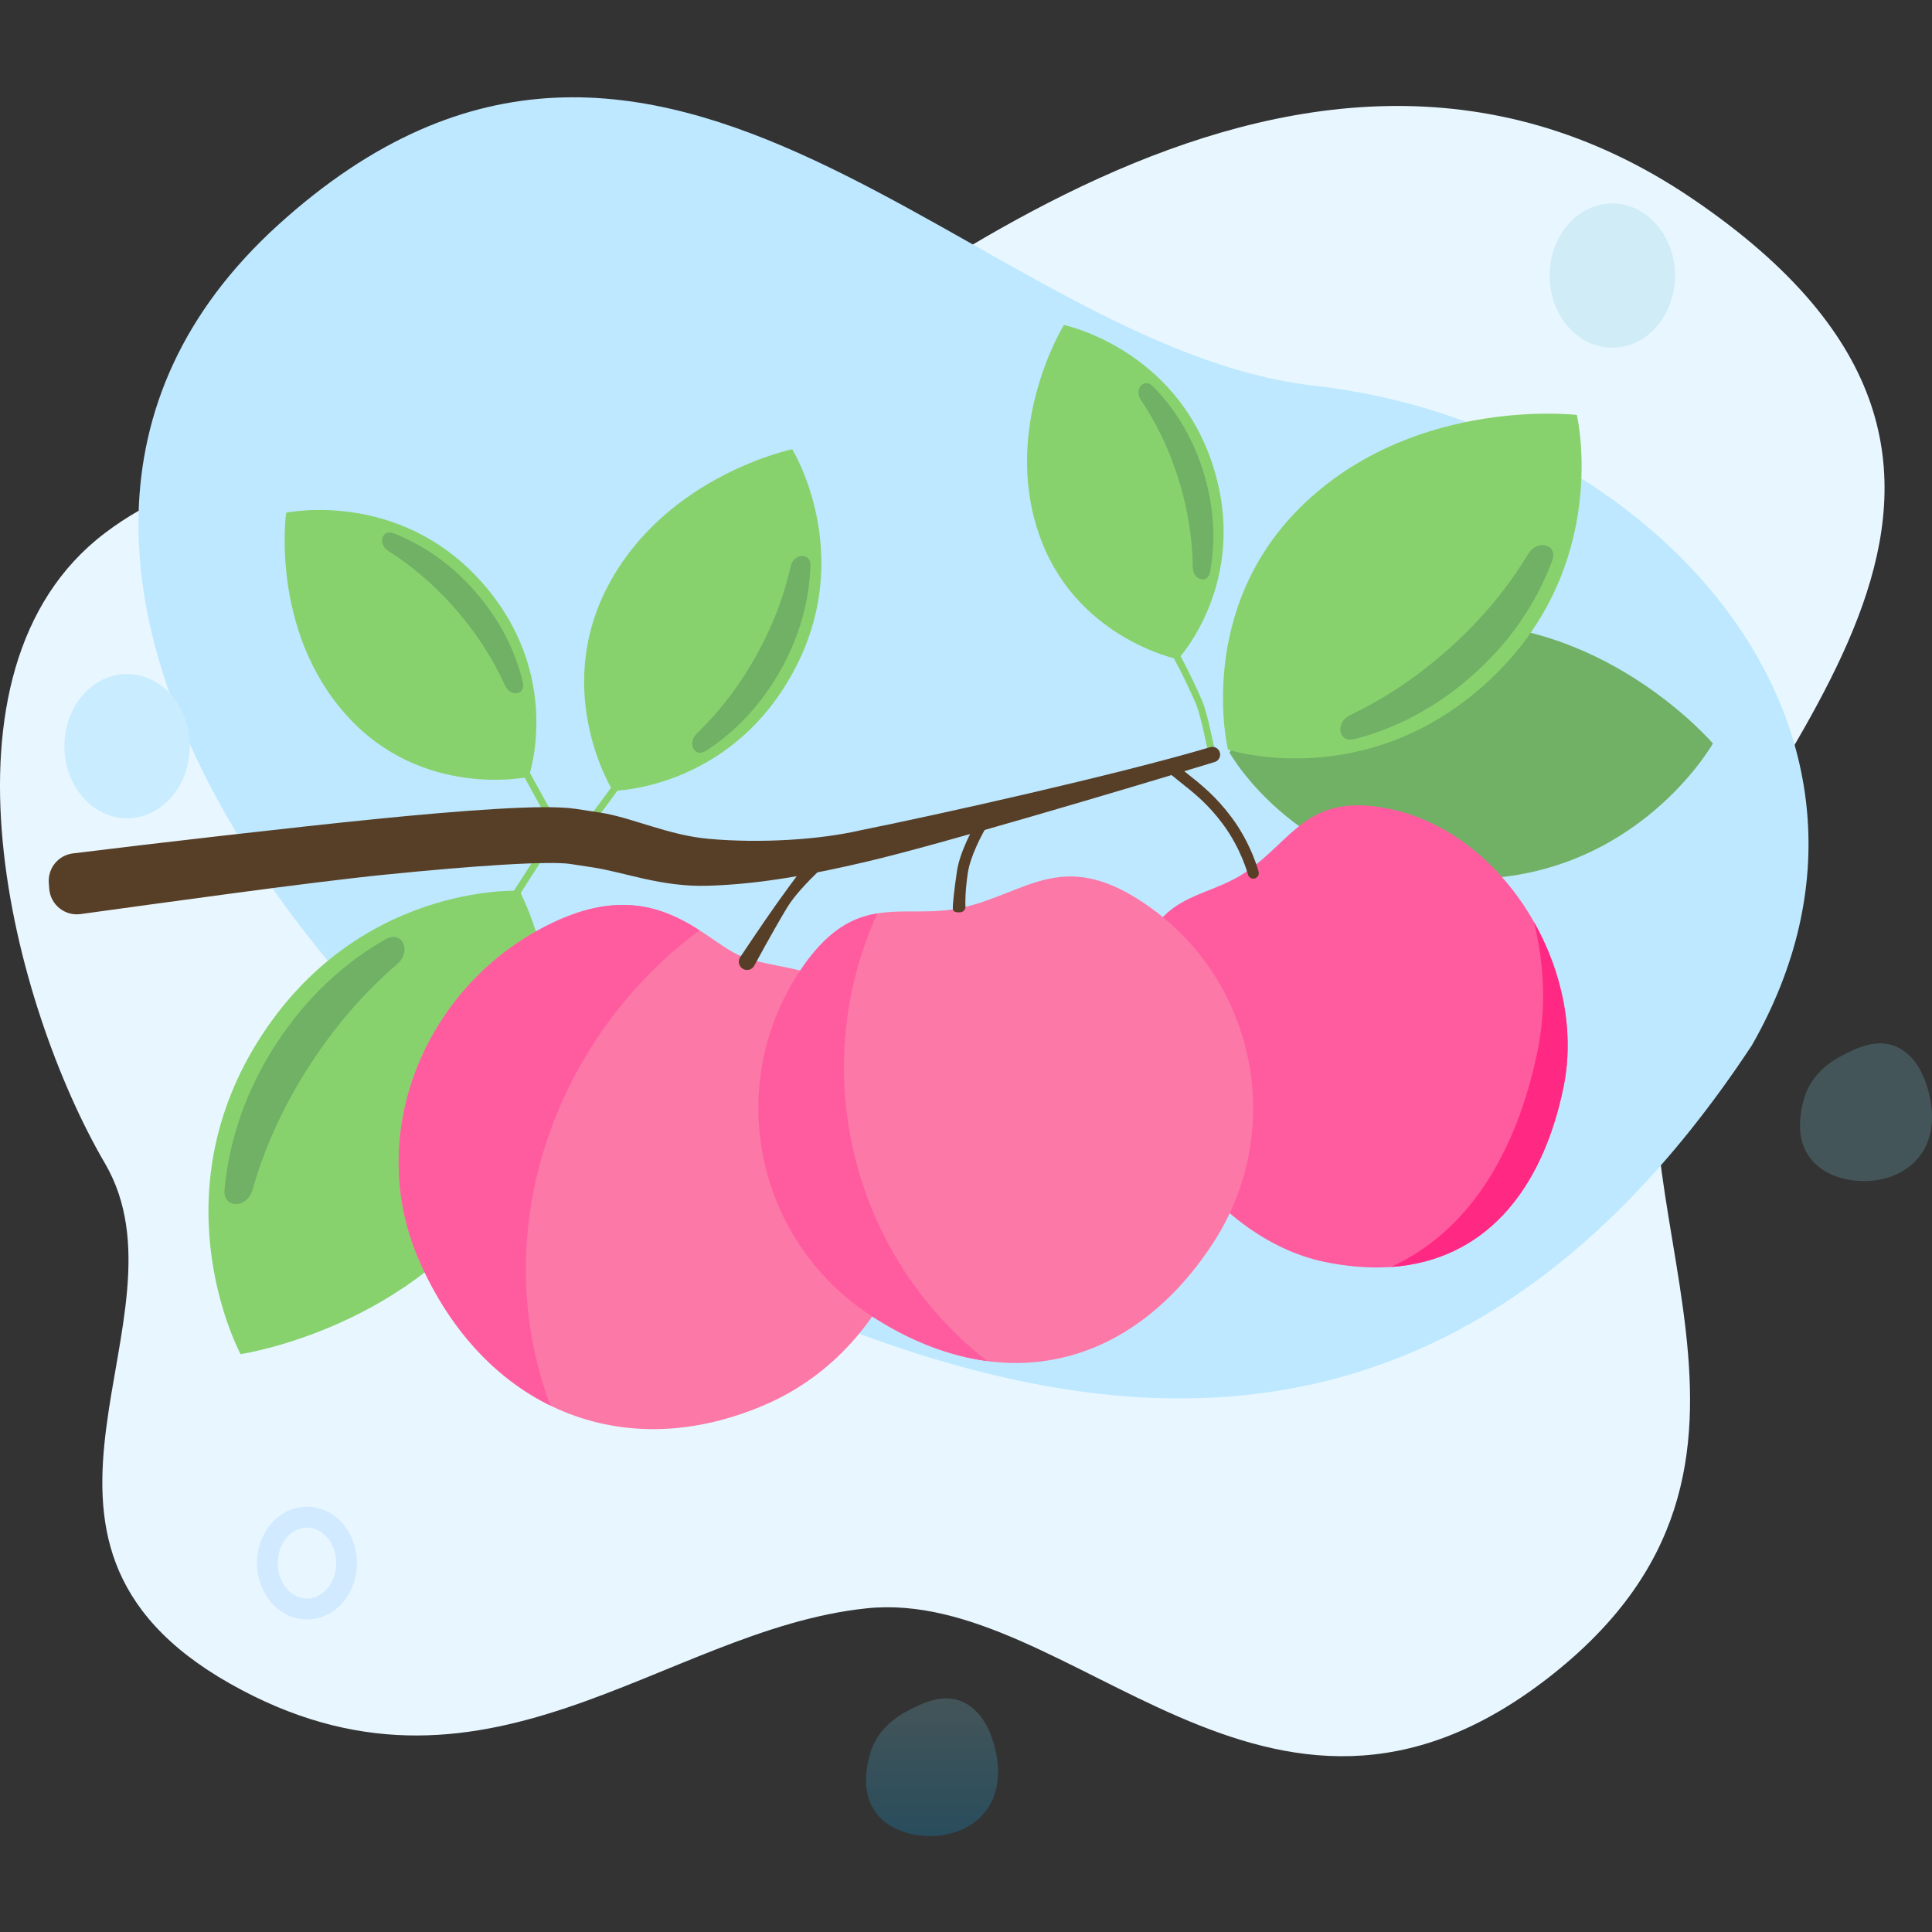 <svg width="278" height="278" viewBox="0 0 278 278" fill="none" xmlns="http://www.w3.org/2000/svg">
<rect x="0" y="0" width="278" height="278" fill="#333333" stroke="none"/>
<path d="M240.432 140.38C251.355 107.832 301.931 68.213 243.519 28.588C185.107 -11.036 122.896 48.872 97.726 63.024C72.557 77.175 41.214 56.892 15.094 76.704C-11.025 96.516 1.988 144.983 15.094 167.385C28.201 189.787 -3.47 221.522 33.038 242.227C69.546 262.932 95.179 234.511 124.695 231.425C154.212 228.339 182.258 272.732 222.624 241.546C262.99 210.36 229.51 172.929 240.432 140.38Z" fill="#E8F7FF"/>
<path d="M252.083 150.411C278.202 104.654 237.325 60.909 189.166 55.508C141.007 50.107 95.305 -17.791 40.028 32.361C-15.249 82.513 56.104 161.117 102.169 182.816C148.234 204.515 206.018 220.225 252.083 150.411Z" fill="#BEE8FF"/>
<path fill-rule="evenodd" clip-rule="evenodd" d="M134.005 264.199C137.018 264.171 139.983 263.027 141.838 260.614C143.672 258.228 143.933 255.068 143.299 252.109C142.656 249.107 141.238 246.078 138.464 244.856C135.781 243.674 132.824 244.935 130.261 246.364C127.907 247.676 126.009 249.619 125.234 252.231C124.38 255.107 124.221 258.354 125.986 260.763C127.809 263.251 130.953 264.228 134.005 264.199Z" fill="url(#paint0_linear_581_20168)"/>
<path fill-rule="evenodd" clip-rule="evenodd" d="M268.394 169.945C271.407 169.917 274.373 168.773 276.228 166.36C278.062 163.974 278.322 160.814 277.689 157.855C277.046 154.853 275.627 151.824 272.853 150.602C270.171 149.42 267.213 150.681 264.65 152.11C262.296 153.422 260.398 155.365 259.623 157.977C258.769 160.853 258.61 164.1 260.376 166.51C262.199 168.997 265.343 169.974 268.394 169.945Z" fill="url(#paint1_linear_581_20168)"/>
<path fill-rule="evenodd" clip-rule="evenodd" d="M44.174 219.808C42.055 219.808 39.975 221.878 39.975 224.912C39.975 227.947 42.055 230.017 44.174 230.017C46.293 230.017 48.372 227.947 48.372 224.912C48.372 221.878 46.293 219.808 44.174 219.808ZM36.975 224.912C36.975 220.652 39.998 216.808 44.174 216.808C48.349 216.808 51.372 220.652 51.372 224.912C51.372 229.173 48.349 233.017 44.174 233.017C39.998 233.017 36.975 229.173 36.975 224.912Z" fill="url(#paint2_linear_581_20168)"/>
<path d="M27.313 107.365C27.313 113.097 23.273 117.743 18.29 117.743C13.306 117.743 9.267 113.097 9.267 107.365C9.267 101.634 13.306 96.987 18.29 96.987C23.273 96.987 27.313 101.634 27.313 107.365Z" fill="#CAECFF"/>
<path d="M241.021 39.656C241.021 45.388 236.981 50.034 231.998 50.034C227.015 50.034 222.975 45.388 222.975 39.656C222.975 33.925 227.015 29.279 231.998 29.279C236.981 29.279 241.021 33.925 241.021 39.656Z" fill="#BEE5F1" fill-opacity="0.6"/>
<path d="M73.21 130.239L77.989 122.798" stroke="#88D26E" stroke-linecap="round"/>
<path d="M75.327 110.579L80.227 119.444M88.964 112.779L85.09 118.026M168.781 93.498C170.128 95.764 171.977 99.722 172.52 101.029C173.38 103.094 174.023 107.067 174.496 108.688" stroke="#88D26E" stroke-linecap="round"/>
<path d="M209.44 89.726C187.222 89.826 176.914 108.294 176.914 108.294C176.914 108.294 187.141 126.599 211.33 126.489C235.519 126.379 246.473 106.984 246.473 106.984C246.473 106.984 231.658 89.625 209.44 89.726Z" fill="#71B166"/>
<path d="M72.99 170.028C86.107 148.919 74.741 128.171 74.741 128.171C74.741 128.171 51.317 126.975 37.036 149.957C22.756 172.939 34.616 194.851 34.616 194.851C34.616 194.851 59.873 191.137 72.99 170.028Z" fill="#88D26E"/>
<path fill-rule="evenodd" clip-rule="evenodd" d="M55.48 135.146C57.888 133.772 59.288 136.892 57.185 138.7C52.461 142.764 47.886 147.914 43.831 154.44C40.288 160.142 37.881 165.797 36.32 171.248C35.548 173.942 32.044 173.964 32.306 171.172C32.887 164.978 34.814 158.102 39.147 151.129C43.967 143.372 49.828 138.37 55.48 135.146Z" fill="#71B166"/>
<path fill-rule="evenodd" clip-rule="evenodd" d="M175.486 108.157C175.739 108.764 175.415 109.457 174.785 109.648C161.642 113.647 135.009 121.582 124.539 124.024C117.159 125.746 109.522 127.244 101.735 127.456C95.159 127.634 89.896 125.524 85.374 124.822C84.151 124.633 83.029 124.459 82.032 124.312C80.664 124.111 77.365 124.127 72.386 124.425C67.591 124.711 61.689 125.225 55.429 125.853C44.515 126.946 22.836 129.99 11.592 131.53C9.311 131.842 7.249 130.162 7.082 127.866L7.022 127.039C6.868 124.927 8.379 123.063 10.48 122.801C21.435 121.432 42.705 118.99 53.88 117.871C60.196 117.238 66.24 116.71 71.217 116.412C76.01 116.126 80.306 116.015 82.81 116.384C83.914 116.546 85.112 116.732 86.39 116.93C90.896 117.628 96.146 120.179 101.953 120.701C109.445 121.375 117.98 120.834 123.853 119.464C134.767 117.286 160.999 111.419 174.14 107.514C174.688 107.351 175.267 107.628 175.486 108.157Z" fill="#573E26"/>
<path d="M199.84 116.372C216.54 119.788 228.417 139.613 224.985 156.391C221.201 174.887 209.535 185.452 190.641 181.587C173.94 178.171 159.954 157.343 163.386 140.565C165.96 127.981 173.111 129.759 179.435 125.367C186.118 120.725 188.224 113.995 199.84 116.372Z" fill="#FF5CA0"/>
<path fill-rule="evenodd" clip-rule="evenodd" d="M200.144 182.309C213.482 181.389 221.883 171.555 224.985 156.391C226.604 148.474 224.816 139.879 220.72 132.65C222.222 138.761 222.498 145.098 221.263 151.134C218.17 166.254 211.061 177.334 200.144 182.309Z" fill="#FF2882"/>
<path d="M129.546 151.406C137.796 170.207 129.15 193.77 110.349 202.019C89.623 211.113 69.658 202.666 60.325 181.394C52.076 162.593 61.765 140.549 80.567 132.3C94.668 126.113 101.43 135.437 106.579 137.56C112.886 140.161 123.809 138.329 129.546 151.406Z" fill="#FC78A7"/>
<path fill-rule="evenodd" clip-rule="evenodd" d="M79.192 202.247C69.889 177.303 79.66 149.457 100.656 133.862C96.084 130.935 89.951 128.182 80.567 132.3C61.765 140.549 52.076 162.593 60.325 181.394C64.655 191.262 71.272 198.37 79.192 202.247Z" fill="#FF5CA0"/>
<path fill-rule="evenodd" clip-rule="evenodd" d="M119.039 121.351C119.586 121.711 121.242 121.969 120.883 122.517C120.883 122.517 115.27 127.293 113.307 130.515C111.318 133.781 108.487 139.037 108.487 139.037C108.127 139.585 107.392 139.737 106.844 139.378C106.296 139.018 106.144 138.282 106.503 137.735C106.503 137.735 109.704 132.929 111.844 129.912C114.056 126.797 117.656 122.042 117.656 122.042C118.016 121.494 118.491 120.992 119.039 121.351Z" fill="#573E26"/>
<path fill-rule="evenodd" clip-rule="evenodd" d="M167.991 110.032C168.269 109.695 168.767 109.647 169.104 109.925C169.629 110.357 170.149 110.769 170.667 111.179C172.828 112.889 174.955 114.573 177.235 117.639C178.659 119.555 179.624 121.499 180.232 122.96C180.536 123.692 180.753 124.306 180.894 124.741C180.965 124.958 181.017 125.13 181.051 125.25C181.069 125.31 181.082 125.357 181.091 125.389L181.101 125.427L181.104 125.438L181.105 125.442L181.105 125.444C181.105 125.444 181.105 125.444 180.339 125.641L181.105 125.444C181.214 125.867 180.96 126.298 180.537 126.407C180.114 126.516 179.683 126.262 179.574 125.84C179.574 125.84 179.574 125.84 179.574 125.84M179.574 125.84L179.572 125.833L179.565 125.806C179.558 125.781 179.547 125.742 179.532 125.69C179.502 125.585 179.455 125.43 179.39 125.23C179.26 124.83 179.058 124.256 178.771 123.568C178.197 122.189 177.292 120.367 175.965 118.583C173.82 115.697 171.872 114.154 169.732 112.458C169.201 112.038 168.658 111.607 168.098 111.145C167.761 110.867 167.713 110.369 167.991 110.032" fill="#573E26"/>
<path d="M164.23 129.693C180.67 140.47 185.261 162.534 174.484 178.975C162.603 197.098 143.802 201.422 125.202 189.229C108.762 178.451 104.171 156.387 114.948 139.947C123.031 127.617 129.937 132.567 138.568 130.58C147.692 128.48 152.795 122.197 164.23 129.693Z" fill="#FC78A7"/>
<path fill-rule="evenodd" clip-rule="evenodd" d="M126.244 131.432C122.534 132.04 118.881 133.948 114.948 139.947C104.171 156.387 108.762 178.451 125.202 189.229C130.87 192.944 136.557 195.126 142.061 195.851C122.428 180.568 116.049 153.778 126.244 131.432Z" fill="#FF5CA0"/>
<path fill-rule="evenodd" clip-rule="evenodd" d="M141.911 117.508C142.282 117.739 142.395 118.227 142.165 118.598C141.759 119.25 141.117 120.402 140.532 121.704C139.942 123.015 139.435 124.425 139.261 125.608C138.887 128.149 138.883 129.911 138.921 130.426C138.952 130.862 138.625 131.241 138.189 131.272C137.753 131.304 137.141 131.263 137.109 130.827C137.061 130.166 137.31 127.999 137.696 125.378C137.901 123.98 138.478 122.414 139.089 121.055C139.705 119.686 140.38 118.472 140.821 117.763C140.762 117.879 141.54 117.278 141.911 117.508Z" fill="#573E26"/>
<path d="M187.984 72.154C171.731 87.302 176.688 107.862 176.688 107.862C176.688 107.862 196.62 114.37 214.316 97.878C232.011 81.386 226.899 59.706 226.899 59.706C226.899 59.706 204.238 57.005 187.984 72.154Z" fill="#88D26E"/>
<path d="M87.691 83.911C79.222 99.488 88.176 113.796 88.176 113.796C88.176 113.796 104.909 113.678 114.129 96.719C123.349 79.759 113.995 64.644 113.995 64.644C113.995 64.644 96.16 68.333 87.691 83.911Z" fill="#88D26E"/>
<path d="M49.779 102.837C60.751 115.134 76.078 111.79 76.078 111.79C76.078 111.79 81.225 97.113 69.281 83.725C57.336 70.336 41.175 73.777 41.175 73.777C41.175 73.777 38.807 90.539 49.779 102.837Z" fill="#88D26E"/>
<path d="M149.334 76.374C154.357 91.809 169.502 94.864 169.502 94.864C169.502 94.864 179.957 83.668 174.489 66.865C169.021 50.061 153.086 46.764 153.086 46.764C153.086 46.764 144.312 60.94 149.334 76.374Z" fill="#88D26E"/>
<path fill-rule="evenodd" clip-rule="evenodd" d="M194.939 106.347C192.539 106.969 192.061 103.95 194.298 102.881C199.324 100.479 204.476 97.105 209.5 92.422C213.891 88.33 217.29 84.013 219.911 79.674C221.207 77.53 224.236 78.33 223.357 80.678C221.407 85.887 218.138 91.369 212.768 96.374C206.796 101.94 200.568 104.886 194.939 106.347Z" fill="#71B166"/>
<path fill-rule="evenodd" clip-rule="evenodd" d="M101.606 108.031C99.948 109.109 98.821 106.945 100.244 105.57C103.44 102.48 106.486 98.623 109.104 93.807C111.392 89.599 112.872 85.472 113.759 81.525C114.197 79.574 116.691 79.413 116.62 81.413C116.463 85.849 115.375 90.825 112.577 95.971C109.465 101.695 105.497 105.501 101.606 108.031Z" fill="#71B166"/>
<path fill-rule="evenodd" clip-rule="evenodd" d="M75.248 98.231C75.671 100.02 73.424 100.326 72.668 98.65C70.967 94.884 68.548 91.009 65.156 87.207C62.193 83.886 59.046 81.295 55.871 79.281C54.302 78.286 54.944 76.053 56.671 76.742C60.502 78.272 64.515 80.785 68.14 84.848C72.171 89.367 74.256 94.032 75.248 98.231Z" fill="#71B166"/>
<path fill-rule="evenodd" clip-rule="evenodd" d="M174.124 82.309C173.797 84.09 171.649 83.476 171.631 81.665C171.589 77.595 170.943 73.143 169.39 68.372C168.033 64.203 166.222 60.62 164.157 57.547C163.136 56.028 164.599 54.269 165.883 55.574C168.732 58.471 171.355 62.327 173.015 67.426C174.86 73.097 174.892 78.13 174.124 82.309Z" fill="#71B166"/>
<defs>
<linearGradient id="paint0_linear_581_20168" x1="149.964" y1="264.05" x2="149.964" y2="244.238" gradientUnits="userSpaceOnUse">
<stop stop-color="#00B3FF" stop-opacity="0.2"/>
<stop offset="1" stop-color="#86DBEE" stop-opacity="0.2"/>
</linearGradient>
<linearGradient id="paint1_linear_581_20168" x1="149.964" y1="264.05" x2="149.964" y2="244.238" gradientUnits="userSpaceOnUse">
<stop stop-color="#00B3FF" stop-opacity="0.2"/>
<stop offset="1" stop-color="#86DBEE" stop-opacity="0.2"/>
</linearGradient>
<linearGradient id="paint2_linear_581_20168" x1="44.174" y1="218.308" x2="44.174" y2="231.517" gradientUnits="userSpaceOnUse">
<stop offset="0.328" stop-color="#0075FF" stop-opacity="0.1"/>
</linearGradient>
</defs>
</svg>
